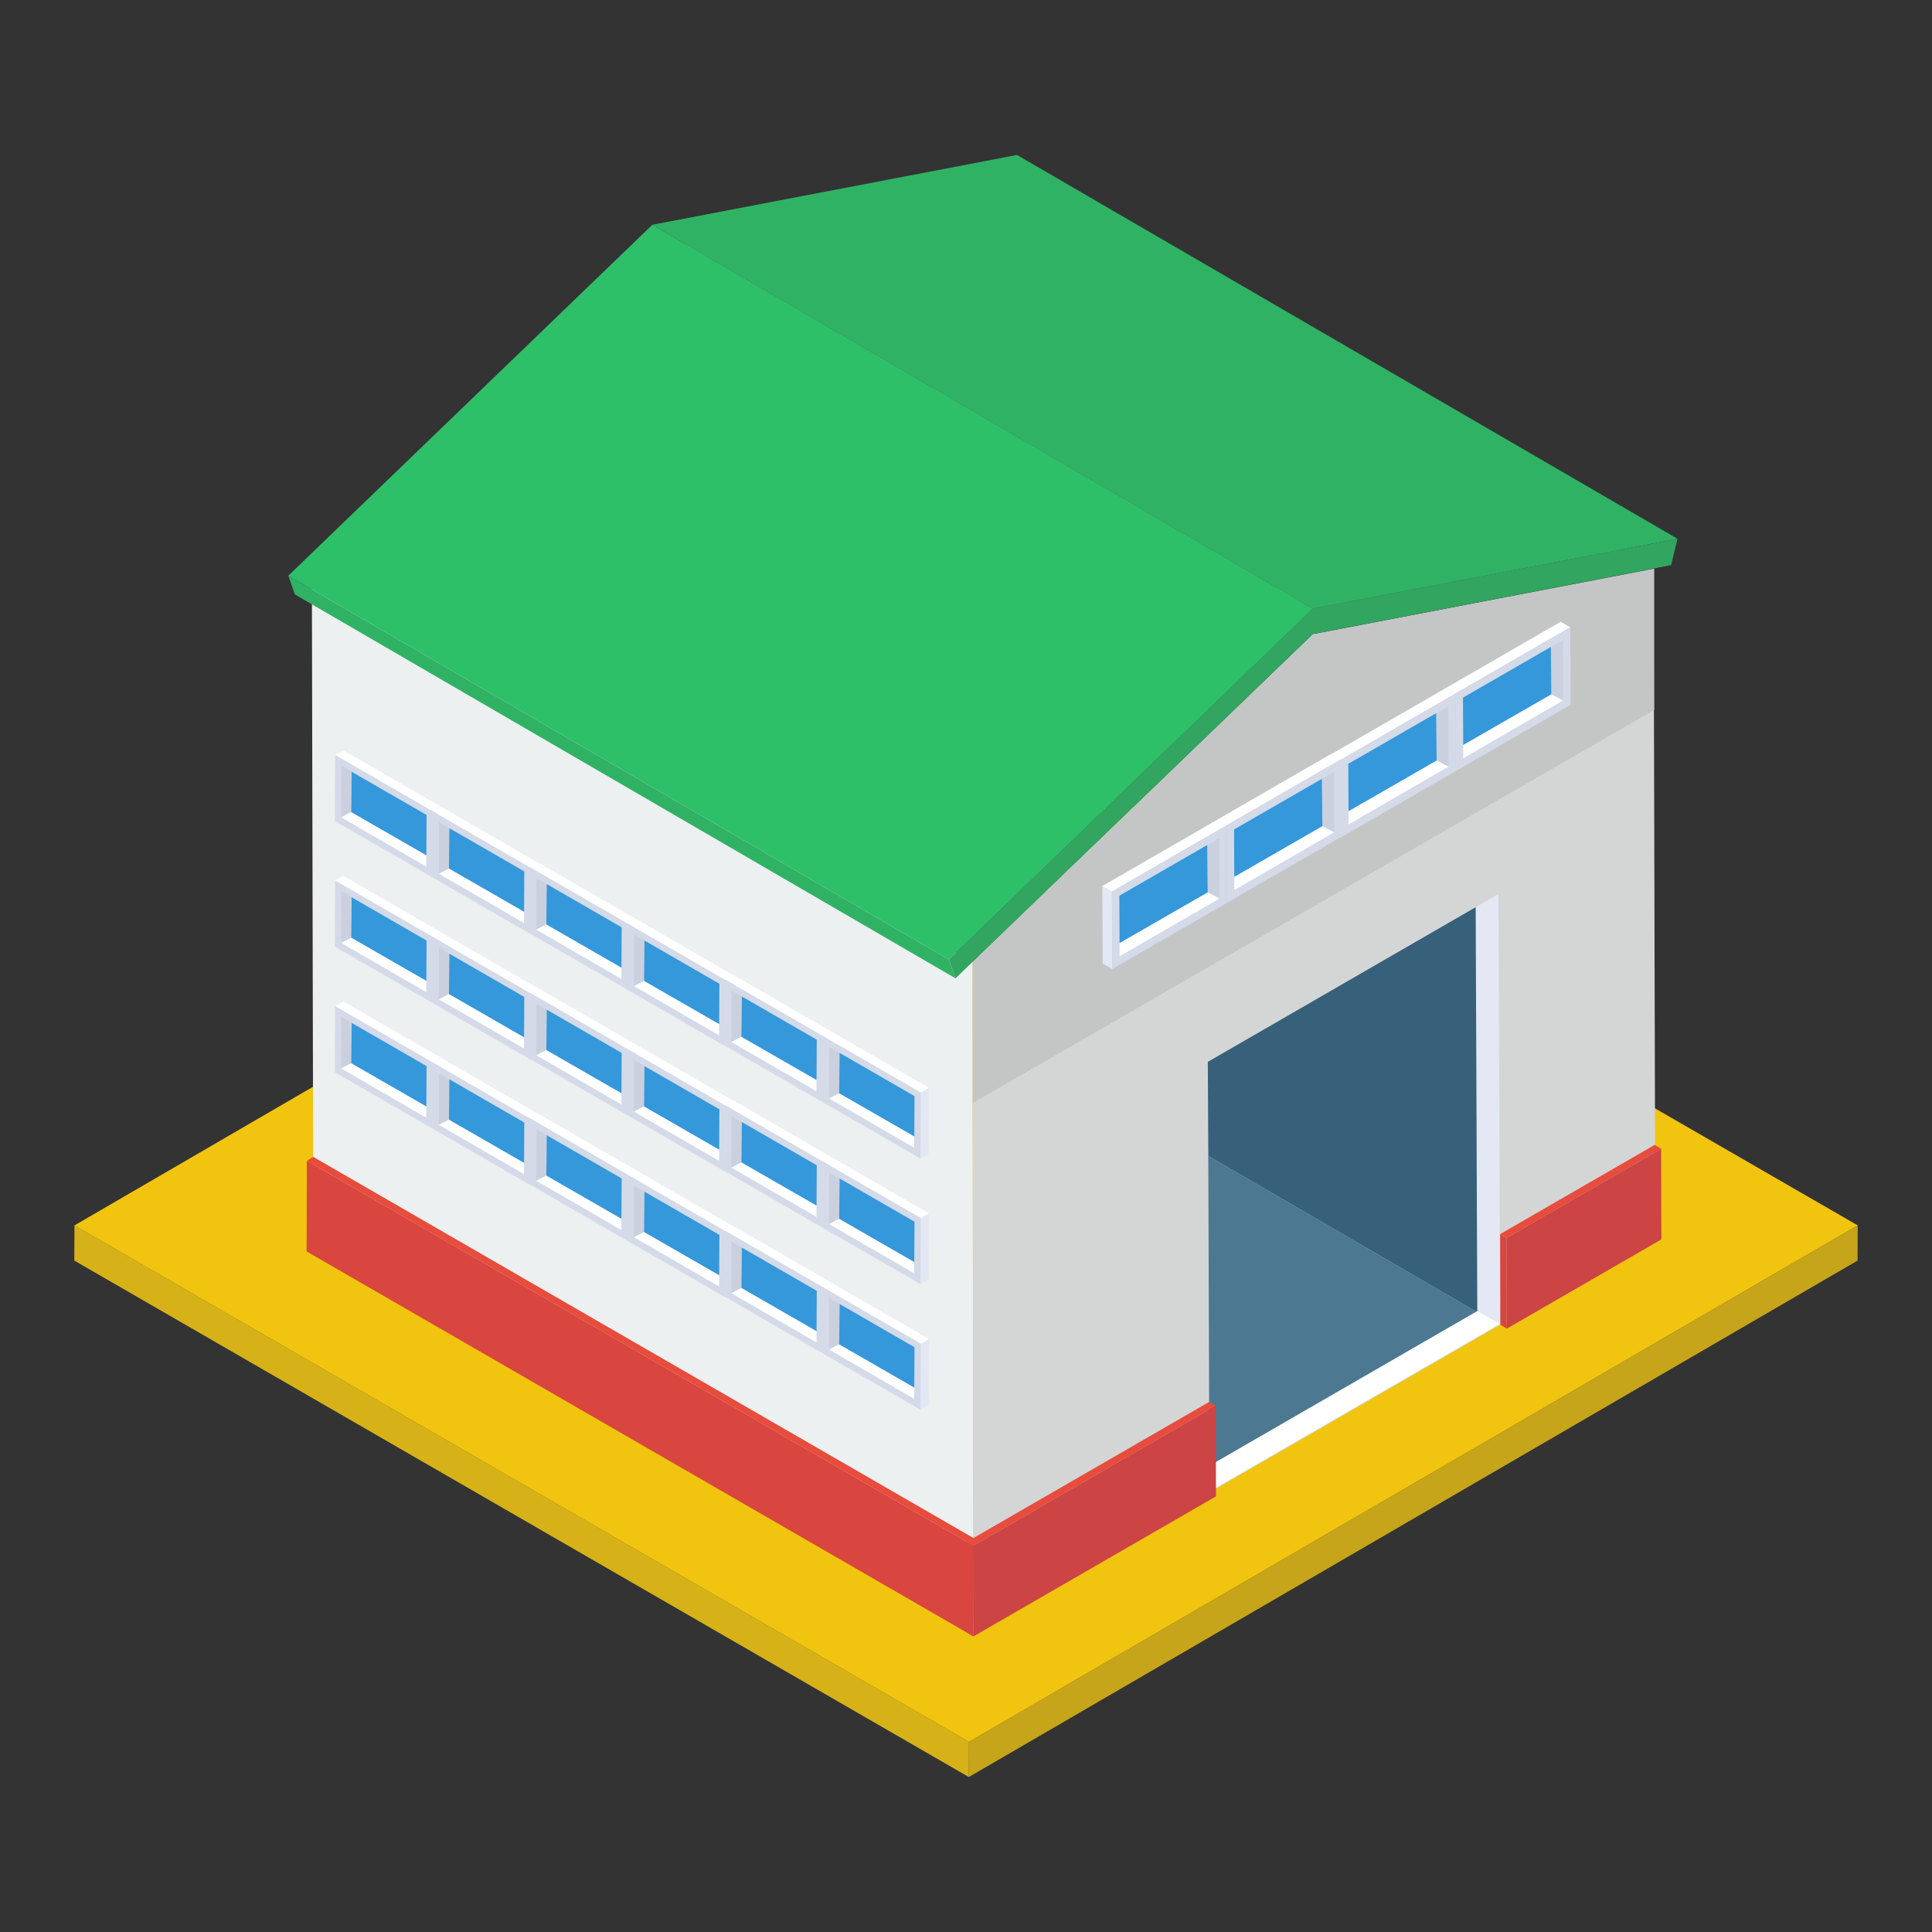 <svg id="Layer_1" enable-background="new 0 0 52 52" height="512" viewBox="0 0 52 52" width="512" xmlns="http://www.w3.org/2000/svg"><rect x="0" y="0" width="52" height="52" fill="#333333" stroke="none"/><g><g><g enable-background="new"><g><path d="m50 32.981-.004.948-23.92 13.9.004-.948z" fill="#c6a51a"/></g><g><path d="m26.08 46.881-.004.948-24.076-13.9.004-.948z" fill="#d6b218"/></g><g><path d="m50 32.981-23.92 13.901-24.076-13.9 23.92-13.901z" fill="#f1c40f"/></g></g></g><g><path d="m35.338 17.063-17.778-10.331 9.18-1.761 17.778 10.331z" fill="#4a4c5c"/><path d="m35.336 16.38-17.778-10.331 9.815-1.878 17.778 10.331z" fill="#30b265"/><path d="m26.174 25.893-17.778-10.331 9.165-8.83 17.778 10.331z" fill="#4c4f5f"/><path d="m26.202 43.833-17.769-10.327-.039-17.94 17.779 10.327z" fill="#ecf0f1"/><path d="m44.552 33.245-18.35 10.588-.029-17.94 9.165-8.827 9.175.824z" fill="#d4d6d6"/><path d="m44.523 15.305v3.804l-18.34 10.578v-3.794l9.165-8.827z" fill="#c4c6c6"/><path d="m25.716 26.331-17.778-10.331-.178-.505 17.778 10.331z" fill="#30b265"/><path d="m25.538 25.826-17.778-10.331 9.798-9.445 17.778 10.331z" fill="#2ebf69"/><path d="m35.336 16.38 9.815-1.878-.174.709-9.638 1.852-9.622 9.268-.178-.505z" fill="#32a560"/><g><g><path d="m40.332 24.063-.614.354.042 10.87.616.342z" fill="#e4e8f4"/><path d="m39.76 35.287-7.21 4.163.002.697 7.824-4.517z" fill="#fff"/></g><g><path d="m32.55 39.45 7.182-4.147-7.211-4.191z" fill="#4c7891"/><path d="m39.718 24.417-7.21 4.163.014 2.532 7.211 4.191.028-.016z" fill="#37617b"/></g></g><g><g><g><path d="m11.642 23.616.219-.127.009-1.777-.219.127z" fill="#cad0dd"/><path d="m11.65 21.839.219-.127-2.631-1.519-.219.127z" fill="#fff"/><path d="m9.02 20.321-.009 1.777 2.631 1.519.009-1.777z" fill="#d4dae8"/><path d="m9.453 21.857.011-1.085-.277-.158-.006 1.384z" fill="#cad0dd"/><path d="m9.453 21.857-.271.141 2.291 1.326v-.305z" fill="#fff"/><path d="m9.465 20.772-.011 1.085 2.021 1.163.006-1.085z" fill="#3498db"/><g><path d="m14.272 25.135.219-.127.009-1.777-.219.127z" fill="#e4e8f4"/></g><g><path d="m14.281 23.358.219-.127-2.631-1.519-.219.127z" fill="#fff"/></g><path d="m11.65 21.839-.009 1.777 2.631 1.519.009-1.777z" fill="#d4dae8"/><path d="m12.084 23.376.011-1.085-.277-.158-.006 1.384z" fill="#cad0dd"/><path d="m12.084 23.376-.271.141 2.291 1.326v-.305z" fill="#fff"/><path d="m12.095 22.291-.011 1.085 2.021 1.163.006-1.085z" fill="#3498db"/></g></g><g><g><path d="m16.893 26.64.219-.127.009-1.777-.219.127z" fill="#cad0dd"/><path d="m16.901 24.864.219-.127-2.631-1.519-.219.127z" fill="#fff"/><path d="m14.271 23.345-.009 1.777 2.631 1.519.009-1.777z" fill="#d4dae8"/><path d="m14.705 24.881.011-1.085-.277-.158-.006 1.384z" fill="#cad0dd"/><path d="m14.705 24.881-.271.141 2.291 1.326v-.305z" fill="#fff"/><path d="m14.716 23.796-.011 1.085 2.021 1.163.006-1.085z" fill="#3498db"/><g><path d="m19.523 28.159.219-.127.009-1.777-.219.127z" fill="#e4e8f4"/></g><g><path d="m19.532 26.382.219-.127-2.631-1.519-.219.127z" fill="#fff"/></g><path d="m16.901 24.864-.009 1.777 2.631 1.519.009-1.777z" fill="#d4dae8"/><path d="m17.335 26.4.011-1.085-.277-.158-.006 1.384z" fill="#cad0dd"/><path d="m17.335 26.4-.271.141 2.291 1.326v-.305z" fill="#fff"/><path d="m17.346 25.315-.011 1.085 2.021 1.163.006-1.085z" fill="#3498db"/></g></g><g><g><path d="m22.144 29.665.219-.127.009-1.777-.219.127z" fill="#cad0dd"/><path d="m22.153 27.888.219-.127-2.631-1.519-.219.127z" fill="#fff"/><path d="m19.522 26.369-.009 1.777 2.631 1.519.009-1.777z" fill="#d4dae8"/><path d="m19.956 27.905.011-1.085-.277-.158-.006 1.384z" fill="#cad0dd"/><path d="m19.956 27.905-.271.141 2.291 1.326v-.305z" fill="#fff"/><path d="m19.967 26.82-.011 1.085 2.021 1.163.006-1.085z" fill="#3498db"/><g><path d="m24.775 31.183.219-.127.009-1.777-.219.127z" fill="#e4e8f4"/></g><g><path d="m24.783 29.407.219-.127-2.631-1.519-.219.127z" fill="#fff"/></g><path d="m22.153 27.888-.009 1.777 2.631 1.519.009-1.777z" fill="#d4dae8"/><path d="m22.586 29.424.011-1.085-.277-.158-.006 1.384z" fill="#cad0dd"/><path d="m22.586 29.424-.271.141 2.291 1.326v-.305z" fill="#fff"/><path d="m22.598 28.339-.011 1.085 2.021 1.163.006-1.085z" fill="#3498db"/></g></g><g><g><path d="m11.642 26.996.219-.127.009-1.777-.219.127z" fill="#cad0dd"/><path d="m11.65 25.219.219-.127-2.631-1.519-.219.127z" fill="#fff"/><path d="m9.02 23.7-.009 1.777 2.631 1.519.009-1.777z" fill="#d4dae8"/><path d="m9.453 25.237.011-1.085-.277-.158-.006 1.384z" fill="#cad0dd"/><path d="m9.453 25.237-.271.141 2.291 1.326v-.305z" fill="#fff"/><path d="m9.465 24.151-.011 1.085 2.021 1.163.006-1.085z" fill="#3498db"/><g><path d="m14.272 28.515.219-.127.009-1.777-.219.127z" fill="#e4e8f4"/></g><g><path d="m14.281 26.738.219-.127-2.631-1.519-.219.127z" fill="#fff"/></g><path d="m11.65 25.219-.009 1.777 2.631 1.519.009-1.777z" fill="#d4dae8"/><path d="m12.084 26.755.011-1.085-.277-.158-.006 1.384z" fill="#cad0dd"/><path d="m12.084 26.755-.271.141 2.291 1.326v-.305z" fill="#fff"/><path d="m12.095 25.67-.011 1.085 2.021 1.163.006-1.085z" fill="#3498db"/></g></g><g><g><path d="m16.893 30.02.219-.127.009-1.777-.219.127z" fill="#cad0dd"/><path d="m16.901 28.243.219-.127-2.631-1.519-.219.127z" fill="#fff"/><path d="m14.271 26.724-.009 1.777 2.631 1.519.009-1.777z" fill="#d4dae8"/><path d="m14.705 28.261.011-1.085-.277-.158-.006 1.384z" fill="#cad0dd"/><path d="m14.705 28.261-.271.141 2.291 1.326v-.305z" fill="#fff"/><path d="m14.716 27.176-.011 1.085 2.021 1.163.006-1.085z" fill="#3498db"/><g><path d="m19.523 31.539.219-.127.009-1.777-.219.127z" fill="#e4e8f4"/></g><g><path d="m19.532 29.762.219-.127-2.631-1.519-.219.127z" fill="#fff"/></g><path d="m16.901 28.243-.009 1.777 2.631 1.519.009-1.777z" fill="#d4dae8"/><path d="m17.335 29.779.011-1.085-.277-.158-.006 1.384z" fill="#cad0dd"/><path d="m17.335 29.779-.271.141 2.291 1.326v-.305z" fill="#fff"/><path d="m17.346 28.694-.011 1.085 2.021 1.163.006-1.085z" fill="#3498db"/></g></g><g><g><path d="m22.144 33.044.219-.127.009-1.777-.219.127z" fill="#cad0dd"/><path d="m22.153 31.267.219-.127-2.631-1.519-.219.127z" fill="#fff"/><path d="m19.522 29.749-.009 1.777 2.631 1.519.009-1.777z" fill="#d4dae8"/><path d="m19.956 31.285.011-1.085-.277-.158-.006 1.384z" fill="#cad0dd"/><path d="m19.956 31.285-.271.141 2.291 1.326v-.305z" fill="#fff"/><path d="m19.967 30.2-.011 1.085 2.021 1.163.006-1.085z" fill="#3498db"/><g><path d="m24.775 34.563.219-.127.009-1.777-.219.127z" fill="#e4e8f4"/></g><g><path d="m24.783 32.786.219-.127-2.631-1.519-.219.127z" fill="#fff"/></g><path d="m22.153 31.267-.009 1.777 2.631 1.519.009-1.777z" fill="#d4dae8"/><path d="m22.586 32.804.011-1.085-.277-.158-.006 1.384z" fill="#cad0dd"/><path d="m22.586 32.804-.271.141 2.291 1.326v-.305z" fill="#fff"/><path d="m22.598 31.719-.011 1.085 2.021 1.163.006-1.085z" fill="#3498db"/></g></g><g><g><path d="m11.642 30.375.219-.127.009-1.777-.219.127z" fill="#cad0dd"/><path d="m11.65 28.599.219-.127-2.631-1.519-.219.127z" fill="#fff"/><path d="m9.02 27.08-.009 1.777 2.631 1.519.009-1.777z" fill="#d4dae8"/><path d="m9.453 28.616.011-1.085-.277-.158-.006 1.384z" fill="#cad0dd"/><path d="m9.453 28.616-.271.141 2.291 1.326v-.305z" fill="#fff"/><path d="m9.465 27.531-.011 1.085 2.021 1.163.006-1.085z" fill="#3498db"/><g><path d="m14.272 31.894.219-.127.009-1.777-.219.127z" fill="#e4e8f4"/></g><g><path d="m14.281 30.117.219-.127-2.631-1.519-.219.127z" fill="#fff"/></g><path d="m11.65 28.599-.009 1.777 2.631 1.519.009-1.777z" fill="#d4dae8"/><path d="m12.084 30.135.011-1.085-.277-.158-.006 1.384z" fill="#cad0dd"/><path d="m12.084 30.135-.271.141 2.291 1.326v-.305z" fill="#fff"/><path d="m12.095 29.05-.011 1.085 2.021 1.163.006-1.085z" fill="#3498db"/></g></g><g><g><path d="m16.893 33.4.219-.127.009-1.777-.219.127z" fill="#cad0dd"/><path d="m16.901 31.623.219-.127-2.631-1.519-.219.127z" fill="#fff"/><path d="m14.271 30.104-.009 1.777 2.631 1.519.009-1.777z" fill="#d4dae8"/><path d="m14.705 31.64.011-1.085-.277-.158-.006 1.384z" fill="#cad0dd"/><path d="m14.705 31.64-.271.141 2.291 1.326v-.305z" fill="#fff"/><path d="m14.716 30.555-.011 1.085 2.021 1.163.006-1.085z" fill="#3498db"/><g><path d="m19.523 34.918.219-.127.009-1.777-.219.127z" fill="#e4e8f4"/></g><g><path d="m19.532 33.142.219-.127-2.631-1.519-.219.127z" fill="#fff"/></g><path d="m16.901 31.623-.009 1.777 2.631 1.519.009-1.777z" fill="#d4dae8"/><path d="m17.335 33.159.011-1.085-.277-.158-.006 1.384z" fill="#cad0dd"/><path d="m17.335 33.159-.271.141 2.291 1.326v-.305z" fill="#fff"/><path d="m17.346 32.074-.011 1.085 2.021 1.163.006-1.085z" fill="#3498db"/></g></g><g><g><path d="m22.144 36.424.219-.127.009-1.777-.219.127z" fill="#cad0dd"/><path d="m22.153 34.647.219-.127-2.631-1.519-.219.127z" fill="#fff"/><path d="m19.522 33.128-.009 1.777 2.631 1.519.009-1.777z" fill="#d4dae8"/><path d="m19.956 34.665.011-1.085-.277-.158-.006 1.384z" fill="#cad0dd"/><path d="m19.956 34.665-.271.141 2.291 1.326v-.305z" fill="#fff"/><path d="m19.967 33.579-.011 1.085 2.021 1.163.006-1.085z" fill="#3498db"/><g><path d="m24.775 37.943.219-.127.009-1.777-.219.127z" fill="#e4e8f4"/></g><g><path d="m24.783 36.166.219-.127-2.631-1.519-.219.127z" fill="#fff"/></g><path d="m22.153 34.647-.009 1.777 2.631 1.519.009-1.777z" fill="#d4dae8"/><path d="m22.586 36.183.011-1.085-.277-.158-.006 1.384z" fill="#cad0dd"/><path d="m22.586 36.183-.271.141 2.291 1.326v-.305z" fill="#fff"/><path d="m22.598 35.098-.011 1.085 2.021 1.163.006-1.085z" fill="#3498db"/></g></g></g><g><g><path d="m39.186 20.751-.257-.149-.01-2.085.257.149z" fill="#cad0dd"/><path d="m39.176 18.666-.257-.149 3.087-1.782.257.149z" fill="#fff"/><path d="m42.263 16.883.01 2.085-3.087 1.782-.01-2.085z" fill="#d4dae8"/><path d="m41.754 18.686-.013-1.273.325-.185.007 1.624z" fill="#cad0dd"/><path d="m41.754 18.686.318.166-2.689 1.556v-.358z" fill="#fff"/><path d="m41.741 17.413.013 1.273-2.371 1.364-.007-1.273z" fill="#3498db"/><g><path d="m36.099 22.533-.257-.149-.01-2.085.257.149z" fill="#e4e8f4"/></g><g><path d="m36.089 20.448-.257-.149 3.087-1.782.257.149z" fill="#fff"/></g><path d="m39.176 18.666.01 2.085-3.087 1.782-.01-2.085z" fill="#d4dae8"/><path d="m38.667 20.468-.013-1.273.325-.185.007 1.624z" fill="#cad0dd"/><path d="m38.667 20.468.318.166-2.689 1.556v-.358z" fill="#fff"/><path d="m38.654 19.195.013 1.273-2.371 1.364-.007-1.273z" fill="#3498db"/></g></g><g><g><path d="m33.024 24.3-.257-.149-.01-2.085.257.149z" fill="#cad0dd"/><path d="m33.014 22.214-.257-.149 3.087-1.782.257.149z" fill="#fff"/><path d="m36.101 20.432.01 2.085-3.087 1.782-.01-2.085z" fill="#d4dae8"/><path d="m35.592 22.235-.013-1.273.325-.185.007 1.624z" fill="#cad0dd"/><path d="m35.592 22.235.318.166-2.689 1.556v-.358z" fill="#fff"/><path d="m35.579 20.962.013 1.273-2.371 1.364-.007-1.273z" fill="#3498db"/><g><path d="m29.937 26.082-.257-.149-.01-2.085.257.149z" fill="#e4e8f4"/></g><g><path d="m29.927 23.997-.257-.149 3.087-1.782.257.149z" fill="#fff"/></g><path d="m33.014 22.214.01 2.085-3.087 1.782-.01-2.085z" fill="#d4dae8"/><path d="m32.505 24.017-.013-1.273.325-.185.007 1.624z" fill="#cad0dd"/><path d="m32.505 24.017.318.166-2.689 1.556v-.358z" fill="#fff"/><path d="m32.492 22.744.013 1.273-2.371 1.364-.007-1.273z" fill="#3498db"/></g></g><g><g enable-background="new"><g><path d="m26.023 43.942.172-.106.007-2.439-.172.106z" fill="#c44"/></g><g><path d="m26.03 41.503.172-.106-17.772-10.26-.172.106z" fill="#e74c3c"/></g><g><path d="m8.259 31.243-.007 2.439 17.772 10.26.007-2.439z" fill="#d8463f"/></g></g></g><g><g enable-background="new"><g><path d="m26.195 44.047-.172-.106-.007-2.439.172.106z" fill="#d8463f"/></g><g><path d="m26.188 41.608-.172-.106 6.534-3.772.172.106z" fill="#e74c3c"/></g><g><path d="m32.722 37.836.007 2.439-6.534 3.772-.007-2.439z" fill="#c44"/></g></g></g><g><g enable-background="new"><g><path d="m40.555 35.761-.172-.106-.007-2.439.172.106z" fill="#d8463f"/></g><g><path d="m40.548 33.322-.172-.106 4.161-2.402.172.106z" fill="#e74c3c"/></g><g><path d="m44.709 30.92.007 2.439-4.161 2.402-.007-2.439z" fill="#c44"/></g></g></g></g></g></svg>